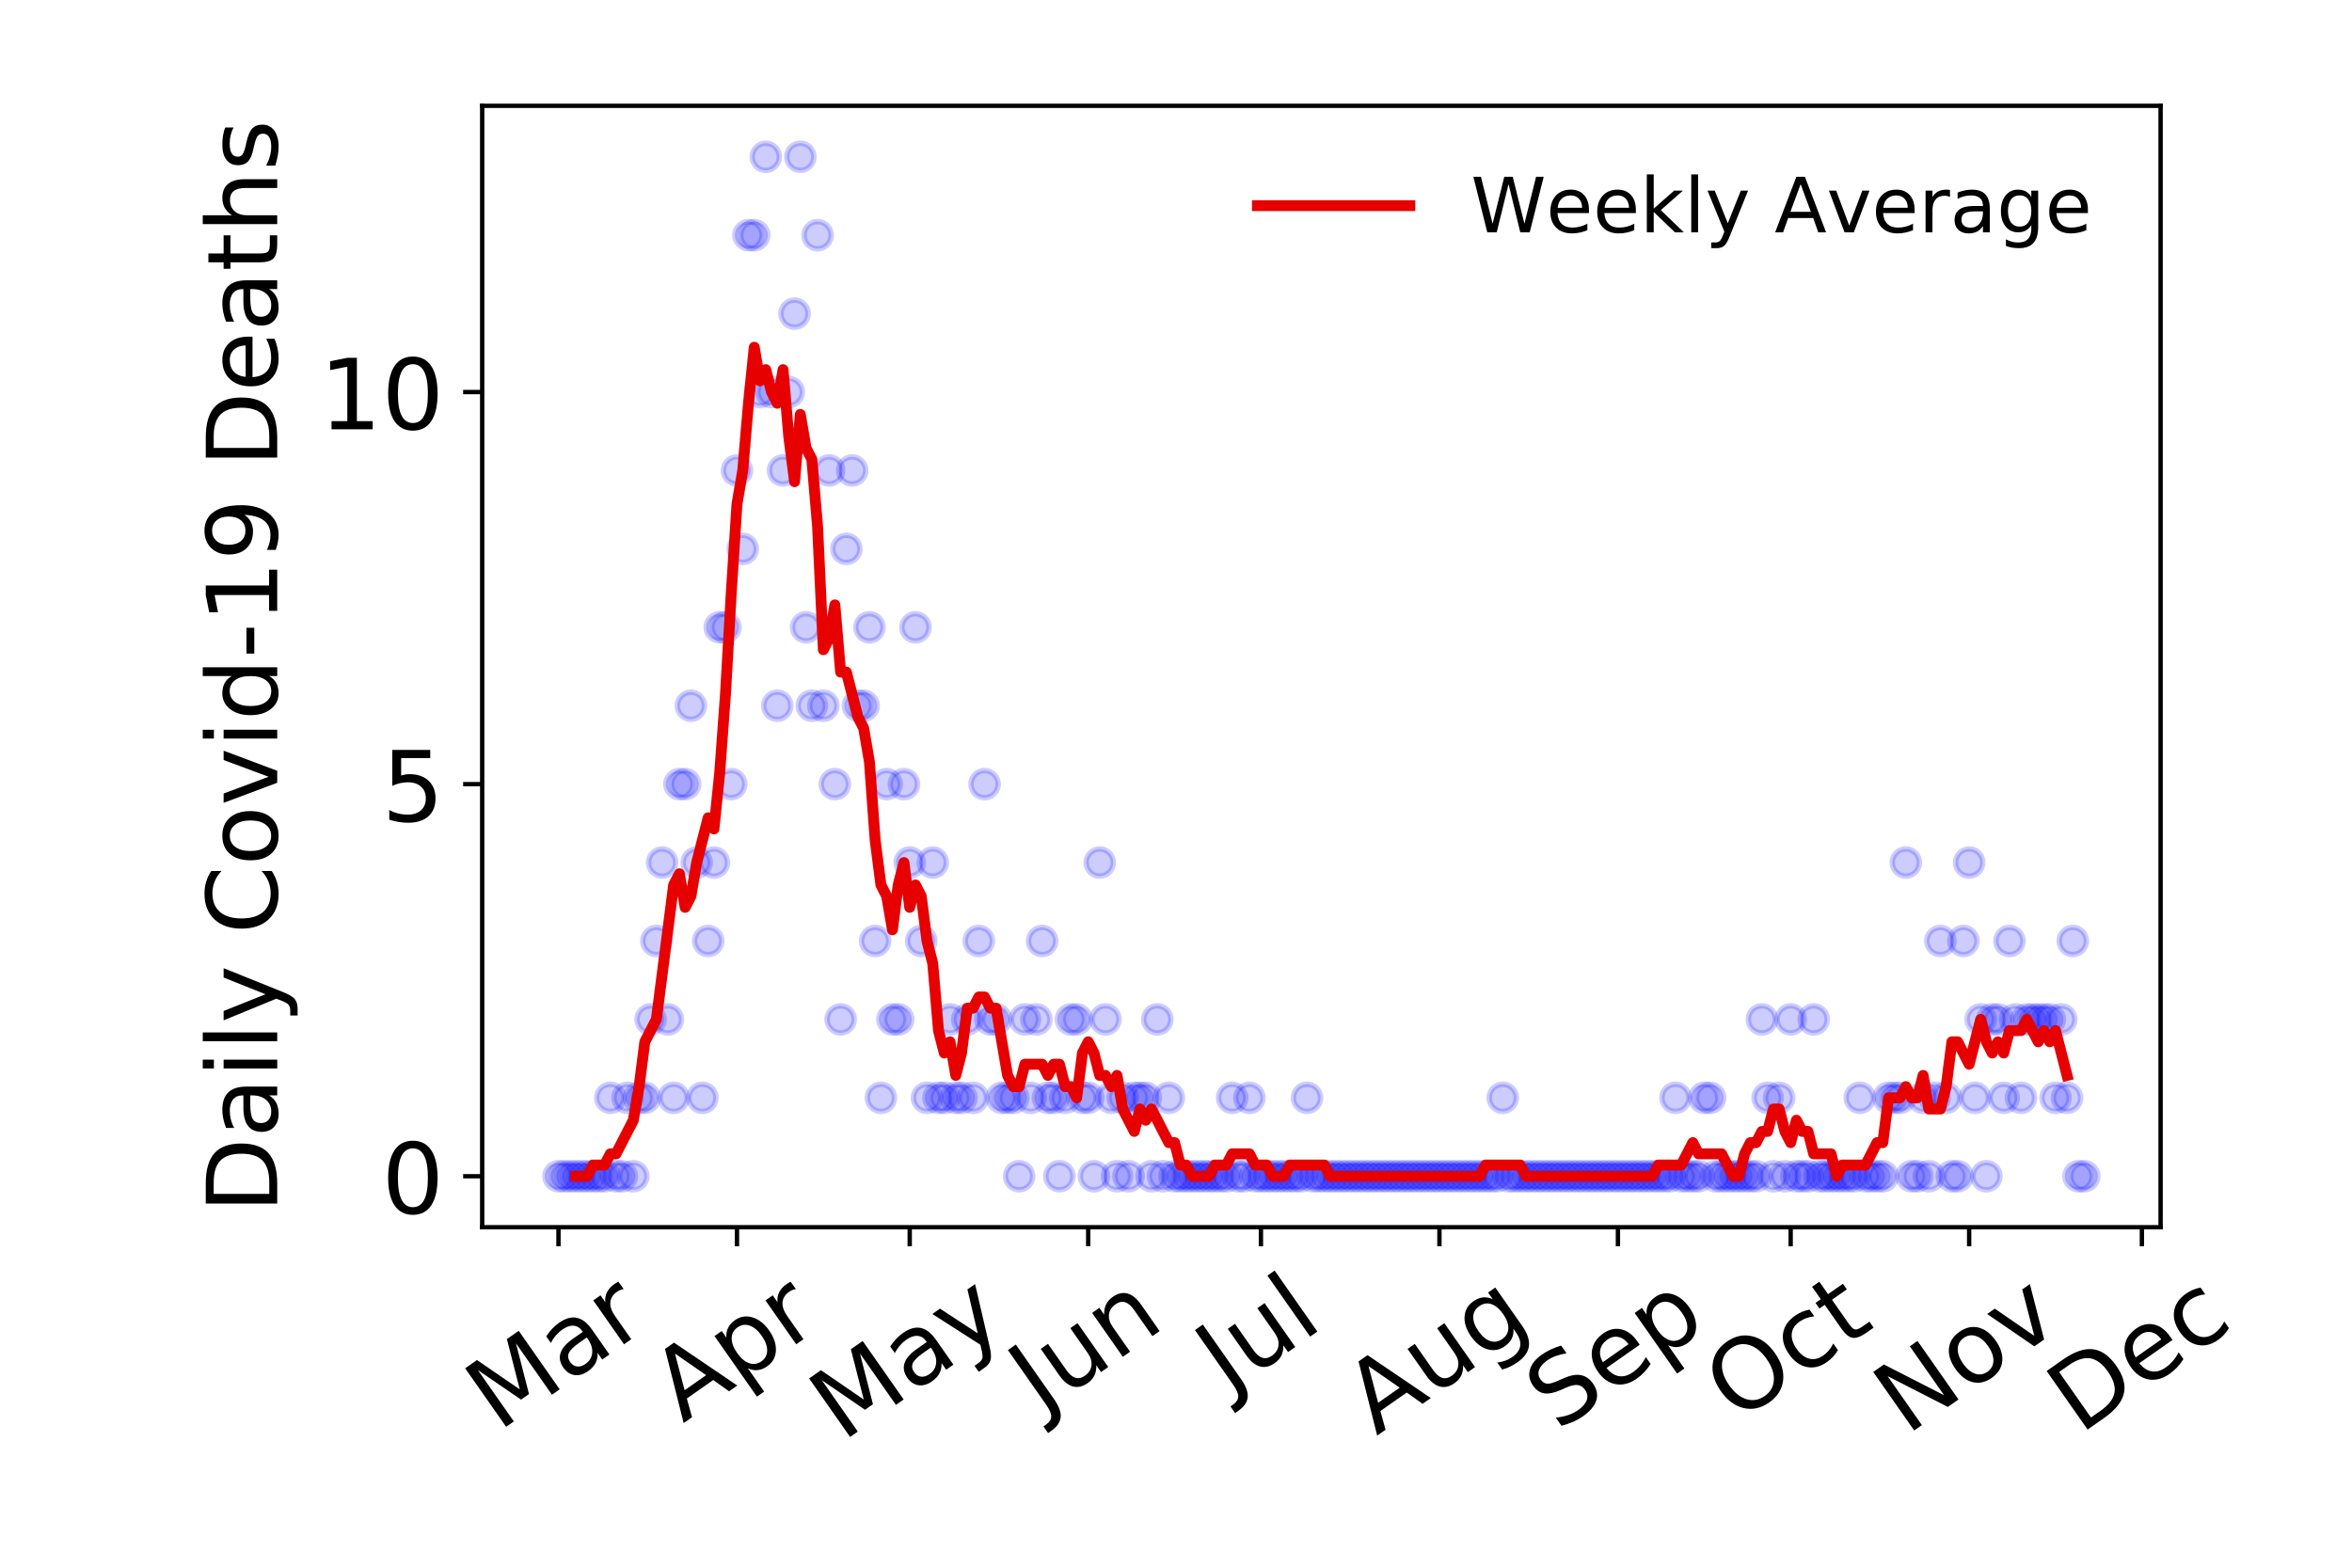 <?xml version="1.0" encoding="utf-8" standalone="no"?>
<!DOCTYPE svg PUBLIC "-//W3C//DTD SVG 1.1//EN"
  "http://www.w3.org/Graphics/SVG/1.1/DTD/svg11.dtd">
<!-- Created with matplotlib (https://matplotlib.org/) -->
<svg height="288pt" version="1.1" viewBox="0 0 432 288" width="432pt" xmlns="http://www.w3.org/2000/svg" xmlns:xlink="http://www.w3.org/1999/xlink">
 <defs>
  <style type="text/css">
*{stroke-linecap:butt;stroke-linejoin:round;}
  </style>
 </defs>
 <g id="figure_1">
  <g id="patch_1">
   <path d="M 0 288 
L 432 288 
L 432 0 
L 0 0 
z
" style="fill:#ffffff;"/>
  </g>
  <g id="axes_1">
   <g id="patch_2">
    <path d="M 88.565 225.45 
L 396.847 225.45 
L 396.847 19.44 
L 88.565 19.44 
z
" style="fill:#ffffff;"/>
   </g>
   <g id="matplotlib.axis_1">
    <g id="xtick_1">
     <g id="line2d_1">
      <defs>
       <path d="M 0 0 
L 0 3.5 
" id="m9374e07abf" style="stroke:#000000;stroke-width:0.8;"/>
      </defs>
      <g>
       <use style="stroke:#000000;stroke-width:0.8;" x="102.578" xlink:href="#m9374e07abf" y="225.45"/>
      </g>
     </g>
     <g id="text_1">
      <!-- Mar -->
      <defs>
       <path d="M 9.812 72.906 
L 24.516 72.906 
L 43.109 23.297 
L 61.812 72.906 
L 76.516 72.906 
L 76.516 0 
L 66.891 0 
L 66.891 64.016 
L 48.094 14.016 
L 38.188 14.016 
L 19.391 64.016 
L 19.391 0 
L 9.812 0 
z
" id="DejaVuSans-77"/>
       <path d="M 34.281 27.484 
Q 23.391 27.484 19.188 25 
Q 14.984 22.516 14.984 16.5 
Q 14.984 11.719 18.141 8.906 
Q 21.297 6.109 26.703 6.109 
Q 34.188 6.109 38.703 11.406 
Q 43.219 16.703 43.219 25.484 
L 43.219 27.484 
z
M 52.203 31.203 
L 52.203 0 
L 43.219 0 
L 43.219 8.297 
Q 40.141 3.328 35.547 0.953 
Q 30.953 -1.422 24.312 -1.422 
Q 15.922 -1.422 10.953 3.297 
Q 6 8.016 6 15.922 
Q 6 25.141 12.172 29.828 
Q 18.359 34.516 30.609 34.516 
L 43.219 34.516 
L 43.219 35.406 
Q 43.219 41.609 39.141 45 
Q 35.062 48.391 27.688 48.391 
Q 23 48.391 18.547 47.266 
Q 14.109 46.141 10.016 43.891 
L 10.016 52.203 
Q 14.938 54.109 19.578 55.047 
Q 24.219 56 28.609 56 
Q 40.484 56 46.344 49.844 
Q 52.203 43.703 52.203 31.203 
z
" id="DejaVuSans-97"/>
       <path d="M 41.109 46.297 
Q 39.594 47.172 37.812 47.578 
Q 36.031 48 33.891 48 
Q 26.266 48 22.188 43.047 
Q 18.109 38.094 18.109 28.812 
L 18.109 0 
L 9.078 0 
L 9.078 54.688 
L 18.109 54.688 
L 18.109 46.188 
Q 20.953 51.172 25.484 53.578 
Q 30.031 56 36.531 56 
Q 37.453 56 38.578 55.875 
Q 39.703 55.766 41.062 55.516 
z
" id="DejaVuSans-114"/>
      </defs>
      <g transform="translate(91.517 263.132)rotate(-35)scale(0.18 -0.18)">
       <use xlink:href="#DejaVuSans-77"/>
       <use x="86.279" xlink:href="#DejaVuSans-97"/>
       <use x="147.559" xlink:href="#DejaVuSans-114"/>
      </g>
     </g>
    </g>
    <g id="xtick_2">
     <g id="line2d_2">
      <g>
       <use style="stroke:#000000;stroke-width:0.8;" x="135.362" xlink:href="#m9374e07abf" y="225.45"/>
      </g>
     </g>
     <g id="text_2">
      <!-- Apr -->
      <defs>
       <path d="M 34.188 63.188 
L 20.797 26.906 
L 47.609 26.906 
z
M 28.609 72.906 
L 39.797 72.906 
L 67.578 0 
L 57.328 0 
L 50.688 18.703 
L 17.828 18.703 
L 11.188 0 
L 0.781 0 
z
" id="DejaVuSans-65"/>
       <path d="M 18.109 8.203 
L 18.109 -20.797 
L 9.078 -20.797 
L 9.078 54.688 
L 18.109 54.688 
L 18.109 46.391 
Q 20.953 51.266 25.266 53.625 
Q 29.594 56 35.594 56 
Q 45.562 56 51.781 48.094 
Q 58.016 40.188 58.016 27.297 
Q 58.016 14.406 51.781 6.484 
Q 45.562 -1.422 35.594 -1.422 
Q 29.594 -1.422 25.266 0.953 
Q 20.953 3.328 18.109 8.203 
z
M 48.688 27.297 
Q 48.688 37.203 44.609 42.844 
Q 40.531 48.484 33.406 48.484 
Q 26.266 48.484 22.188 42.844 
Q 18.109 37.203 18.109 27.297 
Q 18.109 17.391 22.188 11.75 
Q 26.266 6.109 33.406 6.109 
Q 40.531 6.109 44.609 11.75 
Q 48.688 17.391 48.688 27.297 
z
" id="DejaVuSans-112"/>
      </defs>
      <g transform="translate(125.457 261.514)rotate(-35)scale(0.18 -0.18)">
       <use xlink:href="#DejaVuSans-65"/>
       <use x="68.408" xlink:href="#DejaVuSans-112"/>
       <use x="131.885" xlink:href="#DejaVuSans-114"/>
      </g>
     </g>
    </g>
    <g id="xtick_3">
     <g id="line2d_3">
      <g>
       <use style="stroke:#000000;stroke-width:0.8;" x="167.09" xlink:href="#m9374e07abf" y="225.45"/>
      </g>
     </g>
     <g id="text_3">
      <!-- May -->
      <defs>
       <path d="M 32.172 -5.078 
Q 28.375 -14.844 24.75 -17.812 
Q 21.141 -20.797 15.094 -20.797 
L 7.906 -20.797 
L 7.906 -13.281 
L 13.188 -13.281 
Q 16.891 -13.281 18.938 -11.516 
Q 21 -9.766 23.484 -3.219 
L 25.094 0.875 
L 2.984 54.688 
L 12.5 54.688 
L 29.594 11.922 
L 46.688 54.688 
L 56.203 54.688 
z
" id="DejaVuSans-121"/>
      </defs>
      <g transform="translate(154.696 264.999)rotate(-35)scale(0.18 -0.18)">
       <use xlink:href="#DejaVuSans-77"/>
       <use x="86.279" xlink:href="#DejaVuSans-97"/>
       <use x="147.559" xlink:href="#DejaVuSans-121"/>
      </g>
     </g>
    </g>
    <g id="xtick_4">
     <g id="line2d_4">
      <g>
       <use style="stroke:#000000;stroke-width:0.8;" x="199.874" xlink:href="#m9374e07abf" y="225.45"/>
      </g>
     </g>
     <g id="text_4">
      <!-- Jun -->
      <defs>
       <path d="M 9.812 72.906 
L 19.672 72.906 
L 19.672 5.078 
Q 19.672 -8.109 14.672 -14.062 
Q 9.672 -20.016 -1.422 -20.016 
L -5.172 -20.016 
L -5.172 -11.719 
L -2.094 -11.719 
Q 4.438 -11.719 7.125 -8.047 
Q 9.812 -4.391 9.812 5.078 
z
" id="DejaVuSans-74"/>
       <path d="M 8.5 21.578 
L 8.5 54.688 
L 17.484 54.688 
L 17.484 21.922 
Q 17.484 14.156 20.5 10.266 
Q 23.531 6.391 29.594 6.391 
Q 36.859 6.391 41.078 11.031 
Q 45.312 15.672 45.312 23.688 
L 45.312 54.688 
L 54.297 54.688 
L 54.297 0 
L 45.312 0 
L 45.312 8.406 
Q 42.047 3.422 37.719 1 
Q 33.406 -1.422 27.688 -1.422 
Q 18.266 -1.422 13.375 4.438 
Q 8.5 10.297 8.5 21.578 
z
M 31.109 56 
z
" id="DejaVuSans-117"/>
       <path d="M 54.891 33.016 
L 54.891 0 
L 45.906 0 
L 45.906 32.719 
Q 45.906 40.484 42.875 44.328 
Q 39.844 48.188 33.797 48.188 
Q 26.516 48.188 22.312 43.547 
Q 18.109 38.922 18.109 30.906 
L 18.109 0 
L 9.078 0 
L 9.078 54.688 
L 18.109 54.688 
L 18.109 46.188 
Q 21.344 51.125 25.703 53.562 
Q 30.078 56 35.797 56 
Q 45.219 56 50.047 50.172 
Q 54.891 44.344 54.891 33.016 
z
" id="DejaVuSans-110"/>
      </defs>
      <g transform="translate(191.204 259.785)rotate(-35)scale(0.18 -0.18)">
       <use xlink:href="#DejaVuSans-74"/>
       <use x="29.492" xlink:href="#DejaVuSans-117"/>
       <use x="92.871" xlink:href="#DejaVuSans-110"/>
      </g>
     </g>
    </g>
    <g id="xtick_5">
     <g id="line2d_5">
      <g>
       <use style="stroke:#000000;stroke-width:0.8;" x="231.601" xlink:href="#m9374e07abf" y="225.45"/>
      </g>
     </g>
     <g id="text_5">
      <!-- Jul -->
      <defs>
       <path d="M 9.422 75.984 
L 18.406 75.984 
L 18.406 0 
L 9.422 0 
z
" id="DejaVuSans-108"/>
      </defs>
      <g transform="translate(225.555 256.11)rotate(-35)scale(0.18 -0.18)">
       <use xlink:href="#DejaVuSans-74"/>
       <use x="29.492" xlink:href="#DejaVuSans-117"/>
       <use x="92.871" xlink:href="#DejaVuSans-108"/>
      </g>
     </g>
    </g>
    <g id="xtick_6">
     <g id="line2d_6">
      <g>
       <use style="stroke:#000000;stroke-width:0.8;" x="264.386" xlink:href="#m9374e07abf" y="225.45"/>
      </g>
     </g>
     <g id="text_6">
      <!-- Aug -->
      <defs>
       <path d="M 45.406 27.984 
Q 45.406 37.75 41.375 43.109 
Q 37.359 48.484 30.078 48.484 
Q 22.859 48.484 18.828 43.109 
Q 14.797 37.75 14.797 27.984 
Q 14.797 18.266 18.828 12.891 
Q 22.859 7.516 30.078 7.516 
Q 37.359 7.516 41.375 12.891 
Q 45.406 18.266 45.406 27.984 
z
M 54.391 6.781 
Q 54.391 -7.172 48.188 -13.984 
Q 42 -20.797 29.203 -20.797 
Q 24.469 -20.797 20.266 -20.094 
Q 16.062 -19.391 12.109 -17.922 
L 12.109 -9.188 
Q 16.062 -11.328 19.922 -12.344 
Q 23.781 -13.375 27.781 -13.375 
Q 36.625 -13.375 41.016 -8.766 
Q 45.406 -4.156 45.406 5.172 
L 45.406 9.625 
Q 42.625 4.781 38.281 2.391 
Q 33.938 0 27.875 0 
Q 17.828 0 11.672 7.656 
Q 5.516 15.328 5.516 27.984 
Q 5.516 40.672 11.672 48.328 
Q 17.828 56 27.875 56 
Q 33.938 56 38.281 53.609 
Q 42.625 51.219 45.406 46.391 
L 45.406 54.688 
L 54.391 54.688 
z
" id="DejaVuSans-103"/>
      </defs>
      <g transform="translate(252.839 263.813)rotate(-35)scale(0.18 -0.18)">
       <use xlink:href="#DejaVuSans-65"/>
       <use x="68.408" xlink:href="#DejaVuSans-117"/>
       <use x="131.787" xlink:href="#DejaVuSans-103"/>
      </g>
     </g>
    </g>
    <g id="xtick_7">
     <g id="line2d_7">
      <g>
       <use style="stroke:#000000;stroke-width:0.8;" x="297.171" xlink:href="#m9374e07abf" y="225.45"/>
      </g>
     </g>
     <g id="text_7">
      <!-- Sep -->
      <defs>
       <path d="M 53.516 70.516 
L 53.516 60.891 
Q 47.906 63.578 42.922 64.891 
Q 37.938 66.219 33.297 66.219 
Q 25.25 66.219 20.875 63.094 
Q 16.5 59.969 16.5 54.203 
Q 16.5 49.359 19.406 46.891 
Q 22.312 44.438 30.422 42.922 
L 36.375 41.703 
Q 47.406 39.594 52.656 34.297 
Q 57.906 29 57.906 20.125 
Q 57.906 9.516 50.797 4.047 
Q 43.703 -1.422 29.984 -1.422 
Q 24.812 -1.422 18.969 -0.25 
Q 13.141 0.922 6.891 3.219 
L 6.891 13.375 
Q 12.891 10.016 18.656 8.297 
Q 24.422 6.594 29.984 6.594 
Q 38.422 6.594 43.016 9.906 
Q 47.609 13.234 47.609 19.391 
Q 47.609 24.75 44.312 27.781 
Q 41.016 30.812 33.5 32.328 
L 27.484 33.5 
Q 16.453 35.688 11.516 40.375 
Q 6.594 45.062 6.594 53.422 
Q 6.594 63.094 13.406 68.656 
Q 20.219 74.219 32.172 74.219 
Q 37.312 74.219 42.625 73.281 
Q 47.953 72.359 53.516 70.516 
z
" id="DejaVuSans-83"/>
       <path d="M 56.203 29.594 
L 56.203 25.203 
L 14.891 25.203 
Q 15.484 15.922 20.484 11.062 
Q 25.484 6.203 34.422 6.203 
Q 39.594 6.203 44.453 7.469 
Q 49.312 8.734 54.109 11.281 
L 54.109 2.781 
Q 49.266 0.734 44.188 -0.344 
Q 39.109 -1.422 33.891 -1.422 
Q 20.797 -1.422 13.156 6.188 
Q 5.516 13.812 5.516 26.812 
Q 5.516 40.234 12.766 48.109 
Q 20.016 56 32.328 56 
Q 43.359 56 49.781 48.891 
Q 56.203 41.797 56.203 29.594 
z
M 47.219 32.234 
Q 47.125 39.594 43.094 43.984 
Q 39.062 48.391 32.422 48.391 
Q 24.906 48.391 20.391 44.141 
Q 15.875 39.891 15.188 32.172 
z
" id="DejaVuSans-101"/>
      </defs>
      <g transform="translate(286.123 263.115)rotate(-35)scale(0.18 -0.18)">
       <use xlink:href="#DejaVuSans-83"/>
       <use x="63.477" xlink:href="#DejaVuSans-101"/>
       <use x="125" xlink:href="#DejaVuSans-112"/>
      </g>
     </g>
    </g>
    <g id="xtick_8">
     <g id="line2d_8">
      <g>
       <use style="stroke:#000000;stroke-width:0.8;" x="328.898" xlink:href="#m9374e07abf" y="225.45"/>
      </g>
     </g>
     <g id="text_8">
      <!-- Oct -->
      <defs>
       <path d="M 39.406 66.219 
Q 28.656 66.219 22.328 58.203 
Q 16.016 50.203 16.016 36.375 
Q 16.016 22.609 22.328 14.594 
Q 28.656 6.594 39.406 6.594 
Q 50.141 6.594 56.422 14.594 
Q 62.703 22.609 62.703 36.375 
Q 62.703 50.203 56.422 58.203 
Q 50.141 66.219 39.406 66.219 
z
M 39.406 74.219 
Q 54.734 74.219 63.906 63.938 
Q 73.094 53.656 73.094 36.375 
Q 73.094 19.141 63.906 8.859 
Q 54.734 -1.422 39.406 -1.422 
Q 24.031 -1.422 14.812 8.828 
Q 5.609 19.094 5.609 36.375 
Q 5.609 53.656 14.812 63.938 
Q 24.031 74.219 39.406 74.219 
z
" id="DejaVuSans-79"/>
       <path d="M 48.781 52.594 
L 48.781 44.188 
Q 44.969 46.297 41.141 47.344 
Q 37.312 48.391 33.406 48.391 
Q 24.656 48.391 19.812 42.844 
Q 14.984 37.312 14.984 27.297 
Q 14.984 17.281 19.812 11.734 
Q 24.656 6.203 33.406 6.203 
Q 37.312 6.203 41.141 7.25 
Q 44.969 8.297 48.781 10.406 
L 48.781 2.094 
Q 45.016 0.344 40.984 -0.531 
Q 36.969 -1.422 32.422 -1.422 
Q 20.062 -1.422 12.781 6.344 
Q 5.516 14.109 5.516 27.297 
Q 5.516 40.672 12.859 48.328 
Q 20.219 56 33.016 56 
Q 37.156 56 41.109 55.141 
Q 45.062 54.297 48.781 52.594 
z
" id="DejaVuSans-99"/>
       <path d="M 18.312 70.219 
L 18.312 54.688 
L 36.812 54.688 
L 36.812 47.703 
L 18.312 47.703 
L 18.312 18.016 
Q 18.312 11.328 20.141 9.422 
Q 21.969 7.516 27.594 7.516 
L 36.812 7.516 
L 36.812 0 
L 27.594 0 
Q 17.188 0 13.234 3.875 
Q 9.281 7.766 9.281 18.016 
L 9.281 47.703 
L 2.688 47.703 
L 2.688 54.688 
L 9.281 54.688 
L 9.281 70.219 
z
" id="DejaVuSans-116"/>
      </defs>
      <g transform="translate(318.999 261.505)rotate(-35)scale(0.18 -0.18)">
       <use xlink:href="#DejaVuSans-79"/>
       <use x="78.711" xlink:href="#DejaVuSans-99"/>
       <use x="133.691" xlink:href="#DejaVuSans-116"/>
      </g>
     </g>
    </g>
    <g id="xtick_9">
     <g id="line2d_9">
      <g>
       <use style="stroke:#000000;stroke-width:0.8;" x="361.682" xlink:href="#m9374e07abf" y="225.45"/>
      </g>
     </g>
     <g id="text_9">
      <!-- Nov -->
      <defs>
       <path d="M 9.812 72.906 
L 23.094 72.906 
L 55.422 11.922 
L 55.422 72.906 
L 64.984 72.906 
L 64.984 0 
L 51.703 0 
L 19.391 60.984 
L 19.391 0 
L 9.812 0 
z
" id="DejaVuSans-78"/>
       <path d="M 30.609 48.391 
Q 23.391 48.391 19.188 42.75 
Q 14.984 37.109 14.984 27.297 
Q 14.984 17.484 19.156 11.844 
Q 23.344 6.203 30.609 6.203 
Q 37.797 6.203 41.984 11.859 
Q 46.188 17.531 46.188 27.297 
Q 46.188 37.016 41.984 42.703 
Q 37.797 48.391 30.609 48.391 
z
M 30.609 56 
Q 42.328 56 49.016 48.375 
Q 55.719 40.766 55.719 27.297 
Q 55.719 13.875 49.016 6.219 
Q 42.328 -1.422 30.609 -1.422 
Q 18.844 -1.422 12.172 6.219 
Q 5.516 13.875 5.516 27.297 
Q 5.516 40.766 12.172 48.375 
Q 18.844 56 30.609 56 
z
" id="DejaVuSans-111"/>
       <path d="M 2.984 54.688 
L 12.5 54.688 
L 29.594 8.797 
L 46.688 54.688 
L 56.203 54.688 
L 35.688 0 
L 23.484 0 
z
" id="DejaVuSans-118"/>
      </defs>
      <g transform="translate(350.141 263.805)rotate(-35)scale(0.18 -0.18)">
       <use xlink:href="#DejaVuSans-78"/>
       <use x="74.805" xlink:href="#DejaVuSans-111"/>
       <use x="135.986" xlink:href="#DejaVuSans-118"/>
      </g>
     </g>
    </g>
    <g id="xtick_10">
     <g id="line2d_10">
      <g>
       <use style="stroke:#000000;stroke-width:0.8;" x="393.41" xlink:href="#m9374e07abf" y="225.45"/>
      </g>
     </g>
     <g id="text_10">
      <!-- Dec -->
      <defs>
       <path d="M 19.672 64.797 
L 19.672 8.109 
L 31.594 8.109 
Q 46.688 8.109 53.688 14.938 
Q 60.688 21.781 60.688 36.531 
Q 60.688 51.172 53.688 57.984 
Q 46.688 64.797 31.594 64.797 
z
M 9.812 72.906 
L 30.078 72.906 
Q 51.266 72.906 61.172 64.094 
Q 71.094 55.281 71.094 36.531 
Q 71.094 17.672 61.125 8.828 
Q 51.172 0 30.078 0 
L 9.812 0 
z
" id="DejaVuSans-68"/>
      </defs>
      <g transform="translate(381.992 263.633)rotate(-35)scale(0.18 -0.18)">
       <use xlink:href="#DejaVuSans-68"/>
       <use x="77.002" xlink:href="#DejaVuSans-101"/>
       <use x="138.525" xlink:href="#DejaVuSans-99"/>
      </g>
     </g>
    </g>
   </g>
   <g id="matplotlib.axis_2">
    <g id="ytick_1">
     <g id="line2d_11">
      <defs>
       <path d="M 0 0 
L -3.5 0 
" id="me4cd453783" style="stroke:#000000;stroke-width:0.8;"/>
      </defs>
      <g>
       <use style="stroke:#000000;stroke-width:0.8;" x="88.565" xlink:href="#me4cd453783" y="216.085"/>
      </g>
     </g>
     <g id="text_11">
      <!-- 0 -->
      <defs>
       <path d="M 31.781 66.406 
Q 24.172 66.406 20.328 58.906 
Q 16.5 51.422 16.5 36.375 
Q 16.5 21.391 20.328 13.891 
Q 24.172 6.391 31.781 6.391 
Q 39.453 6.391 43.281 13.891 
Q 47.125 21.391 47.125 36.375 
Q 47.125 51.422 43.281 58.906 
Q 39.453 66.406 31.781 66.406 
z
M 31.781 74.219 
Q 44.047 74.219 50.516 64.516 
Q 56.984 54.828 56.984 36.375 
Q 56.984 17.969 50.516 8.266 
Q 44.047 -1.422 31.781 -1.422 
Q 19.531 -1.422 13.062 8.266 
Q 6.594 17.969 6.594 36.375 
Q 6.594 54.828 13.062 64.516 
Q 19.531 74.219 31.781 74.219 
z
" id="DejaVuSans-48"/>
      </defs>
      <g transform="translate(70.112 222.924)scale(0.18 -0.18)">
       <use xlink:href="#DejaVuSans-48"/>
      </g>
     </g>
    </g>
    <g id="ytick_2">
     <g id="line2d_12">
      <g>
       <use style="stroke:#000000;stroke-width:0.8;" x="88.565" xlink:href="#me4cd453783" y="144.054"/>
      </g>
     </g>
     <g id="text_12">
      <!-- 5 -->
      <defs>
       <path d="M 10.797 72.906 
L 49.516 72.906 
L 49.516 64.594 
L 19.828 64.594 
L 19.828 46.734 
Q 21.969 47.469 24.109 47.828 
Q 26.266 48.188 28.422 48.188 
Q 40.625 48.188 47.75 41.5 
Q 54.891 34.812 54.891 23.391 
Q 54.891 11.625 47.562 5.094 
Q 40.234 -1.422 26.906 -1.422 
Q 22.312 -1.422 17.547 -0.641 
Q 12.797 0.141 7.719 1.703 
L 7.719 11.625 
Q 12.109 9.234 16.797 8.062 
Q 21.484 6.891 26.703 6.891 
Q 35.156 6.891 40.078 11.328 
Q 45.016 15.766 45.016 23.391 
Q 45.016 31 40.078 35.438 
Q 35.156 39.891 26.703 39.891 
Q 22.75 39.891 18.812 39.016 
Q 14.891 38.141 10.797 36.281 
z
" id="DejaVuSans-53"/>
      </defs>
      <g transform="translate(70.112 150.893)scale(0.18 -0.18)">
       <use xlink:href="#DejaVuSans-53"/>
      </g>
     </g>
    </g>
    <g id="ytick_3">
     <g id="line2d_13">
      <g>
       <use style="stroke:#000000;stroke-width:0.8;" x="88.565" xlink:href="#me4cd453783" y="72.023"/>
      </g>
     </g>
     <g id="text_13">
      <!-- 10 -->
      <defs>
       <path d="M 12.406 8.297 
L 28.516 8.297 
L 28.516 63.922 
L 10.984 60.406 
L 10.984 69.391 
L 28.422 72.906 
L 38.281 72.906 
L 38.281 8.297 
L 54.391 8.297 
L 54.391 0 
L 12.406 0 
z
" id="DejaVuSans-49"/>
      </defs>
      <g transform="translate(58.66 78.861)scale(0.18 -0.18)">
       <use xlink:href="#DejaVuSans-49"/>
       <use x="63.623" xlink:href="#DejaVuSans-48"/>
      </g>
     </g>
    </g>
    <g id="text_14">
     <!-- Daily Covid-19 Deaths -->
     <defs>
      <path d="M 9.422 54.688 
L 18.406 54.688 
L 18.406 0 
L 9.422 0 
z
M 9.422 75.984 
L 18.406 75.984 
L 18.406 64.594 
L 9.422 64.594 
z
" id="DejaVuSans-105"/>
      <path id="DejaVuSans-32"/>
      <path d="M 64.406 67.281 
L 64.406 56.891 
Q 59.422 61.531 53.781 63.812 
Q 48.141 66.109 41.797 66.109 
Q 29.297 66.109 22.656 58.469 
Q 16.016 50.828 16.016 36.375 
Q 16.016 21.969 22.656 14.328 
Q 29.297 6.688 41.797 6.688 
Q 48.141 6.688 53.781 8.984 
Q 59.422 11.281 64.406 15.922 
L 64.406 5.609 
Q 59.234 2.094 53.438 0.328 
Q 47.656 -1.422 41.219 -1.422 
Q 24.656 -1.422 15.125 8.703 
Q 5.609 18.844 5.609 36.375 
Q 5.609 53.953 15.125 64.078 
Q 24.656 74.219 41.219 74.219 
Q 47.75 74.219 53.531 72.484 
Q 59.328 70.75 64.406 67.281 
z
" id="DejaVuSans-67"/>
      <path d="M 45.406 46.391 
L 45.406 75.984 
L 54.391 75.984 
L 54.391 0 
L 45.406 0 
L 45.406 8.203 
Q 42.578 3.328 38.25 0.953 
Q 33.938 -1.422 27.875 -1.422 
Q 17.969 -1.422 11.734 6.484 
Q 5.516 14.406 5.516 27.297 
Q 5.516 40.188 11.734 48.094 
Q 17.969 56 27.875 56 
Q 33.938 56 38.25 53.625 
Q 42.578 51.266 45.406 46.391 
z
M 14.797 27.297 
Q 14.797 17.391 18.875 11.75 
Q 22.953 6.109 30.078 6.109 
Q 37.203 6.109 41.297 11.75 
Q 45.406 17.391 45.406 27.297 
Q 45.406 37.203 41.297 42.844 
Q 37.203 48.484 30.078 48.484 
Q 22.953 48.484 18.875 42.844 
Q 14.797 37.203 14.797 27.297 
z
" id="DejaVuSans-100"/>
      <path d="M 4.891 31.391 
L 31.203 31.391 
L 31.203 23.391 
L 4.891 23.391 
z
" id="DejaVuSans-45"/>
      <path d="M 10.984 1.516 
L 10.984 10.5 
Q 14.703 8.734 18.5 7.812 
Q 22.312 6.891 25.984 6.891 
Q 35.75 6.891 40.891 13.453 
Q 46.047 20.016 46.781 33.406 
Q 43.953 29.203 39.594 26.953 
Q 35.25 24.703 29.984 24.703 
Q 19.047 24.703 12.672 31.312 
Q 6.297 37.938 6.297 49.422 
Q 6.297 60.641 12.938 67.422 
Q 19.578 74.219 30.609 74.219 
Q 43.266 74.219 49.922 64.516 
Q 56.594 54.828 56.594 36.375 
Q 56.594 19.141 48.406 8.859 
Q 40.234 -1.422 26.422 -1.422 
Q 22.703 -1.422 18.891 -0.688 
Q 15.094 0.047 10.984 1.516 
z
M 30.609 32.422 
Q 37.25 32.422 41.125 36.953 
Q 45.016 41.5 45.016 49.422 
Q 45.016 57.281 41.125 61.844 
Q 37.25 66.406 30.609 66.406 
Q 23.969 66.406 20.094 61.844 
Q 16.219 57.281 16.219 49.422 
Q 16.219 41.5 20.094 36.953 
Q 23.969 32.422 30.609 32.422 
z
" id="DejaVuSans-57"/>
      <path d="M 54.891 33.016 
L 54.891 0 
L 45.906 0 
L 45.906 32.719 
Q 45.906 40.484 42.875 44.328 
Q 39.844 48.188 33.797 48.188 
Q 26.516 48.188 22.312 43.547 
Q 18.109 38.922 18.109 30.906 
L 18.109 0 
L 9.078 0 
L 9.078 75.984 
L 18.109 75.984 
L 18.109 46.188 
Q 21.344 51.125 25.703 53.562 
Q 30.078 56 35.797 56 
Q 45.219 56 50.047 50.172 
Q 54.891 44.344 54.891 33.016 
z
" id="DejaVuSans-104"/>
      <path d="M 44.281 53.078 
L 44.281 44.578 
Q 40.484 46.531 36.375 47.5 
Q 32.281 48.484 27.875 48.484 
Q 21.188 48.484 17.844 46.438 
Q 14.5 44.391 14.5 40.281 
Q 14.5 37.156 16.891 35.375 
Q 19.281 33.594 26.516 31.984 
L 29.594 31.297 
Q 39.156 29.25 43.188 25.516 
Q 47.219 21.781 47.219 15.094 
Q 47.219 7.469 41.188 3.016 
Q 35.156 -1.422 24.609 -1.422 
Q 20.219 -1.422 15.453 -0.562 
Q 10.688 0.297 5.422 2 
L 5.422 11.281 
Q 10.406 8.688 15.234 7.391 
Q 20.062 6.109 24.812 6.109 
Q 31.156 6.109 34.562 8.281 
Q 37.984 10.453 37.984 14.406 
Q 37.984 18.062 35.516 20.016 
Q 33.062 21.969 24.703 23.781 
L 21.578 24.516 
Q 13.234 26.266 9.516 29.906 
Q 5.812 33.547 5.812 39.891 
Q 5.812 47.609 11.281 51.797 
Q 16.75 56 26.812 56 
Q 31.781 56 36.172 55.266 
Q 40.578 54.547 44.281 53.078 
z
" id="DejaVuSans-115"/>
     </defs>
     <g transform="translate(50.917 222.874)rotate(-90)scale(0.18 -0.18)">
      <use xlink:href="#DejaVuSans-68"/>
      <use x="77.002" xlink:href="#DejaVuSans-97"/>
      <use x="138.281" xlink:href="#DejaVuSans-105"/>
      <use x="166.064" xlink:href="#DejaVuSans-108"/>
      <use x="193.848" xlink:href="#DejaVuSans-121"/>
      <use x="253.027" xlink:href="#DejaVuSans-32"/>
      <use x="284.814" xlink:href="#DejaVuSans-67"/>
      <use x="354.639" xlink:href="#DejaVuSans-111"/>
      <use x="415.82" xlink:href="#DejaVuSans-118"/>
      <use x="475" xlink:href="#DejaVuSans-105"/>
      <use x="502.783" xlink:href="#DejaVuSans-100"/>
      <use x="566.26" xlink:href="#DejaVuSans-45"/>
      <use x="602.344" xlink:href="#DejaVuSans-49"/>
      <use x="665.967" xlink:href="#DejaVuSans-57"/>
      <use x="729.59" xlink:href="#DejaVuSans-32"/>
      <use x="761.377" xlink:href="#DejaVuSans-68"/>
      <use x="838.379" xlink:href="#DejaVuSans-101"/>
      <use x="899.902" xlink:href="#DejaVuSans-97"/>
      <use x="961.182" xlink:href="#DejaVuSans-116"/>
      <use x="1000.391" xlink:href="#DejaVuSans-104"/>
      <use x="1063.77" xlink:href="#DejaVuSans-115"/>
     </g>
    </g>
   </g>
   <g id="line2d_14">
    <defs>
     <path d="M 0 2.5 
C 0.663 2.5 1.299 2.237 1.768 1.768 
C 2.237 1.299 2.5 0.663 2.5 0 
C 2.5 -0.663 2.237 -1.299 1.768 -1.768 
C 1.299 -2.237 0.663 -2.5 0 -2.5 
C -0.663 -2.5 -1.299 -2.237 -1.768 -1.768 
C -2.237 -1.299 -2.5 -0.663 -2.5 0 
C -2.5 0.663 -2.237 1.299 -1.768 1.768 
C -1.299 2.237 -0.663 2.5 0 2.5 
z
" id="m7380707efe" style="stroke:#0000ff;stroke-opacity:0.2;"/>
    </defs>
    <g clip-path="url(#p59ded1fd6a)">
     <use style="fill:#0000ff;fill-opacity:0.2;stroke:#0000ff;stroke-opacity:0.2;" x="102.578" xlink:href="#m7380707efe" y="216.085"/>
     <use style="fill:#0000ff;fill-opacity:0.2;stroke:#0000ff;stroke-opacity:0.2;" x="103.635" xlink:href="#m7380707efe" y="216.085"/>
     <use style="fill:#0000ff;fill-opacity:0.2;stroke:#0000ff;stroke-opacity:0.2;" x="104.693" xlink:href="#m7380707efe" y="216.085"/>
     <use style="fill:#0000ff;fill-opacity:0.2;stroke:#0000ff;stroke-opacity:0.2;" x="105.751" xlink:href="#m7380707efe" y="216.085"/>
     <use style="fill:#0000ff;fill-opacity:0.2;stroke:#0000ff;stroke-opacity:0.2;" x="106.808" xlink:href="#m7380707efe" y="216.085"/>
     <use style="fill:#0000ff;fill-opacity:0.2;stroke:#0000ff;stroke-opacity:0.2;" x="107.866" xlink:href="#m7380707efe" y="216.085"/>
     <use style="fill:#0000ff;fill-opacity:0.2;stroke:#0000ff;stroke-opacity:0.2;" x="108.923" xlink:href="#m7380707efe" y="216.085"/>
     <use style="fill:#0000ff;fill-opacity:0.2;stroke:#0000ff;stroke-opacity:0.2;" x="109.981" xlink:href="#m7380707efe" y="216.085"/>
     <use style="fill:#0000ff;fill-opacity:0.2;stroke:#0000ff;stroke-opacity:0.2;" x="111.038" xlink:href="#m7380707efe" y="216.085"/>
     <use style="fill:#0000ff;fill-opacity:0.2;stroke:#0000ff;stroke-opacity:0.2;" x="112.096" xlink:href="#m7380707efe" y="201.679"/>
     <use style="fill:#0000ff;fill-opacity:0.2;stroke:#0000ff;stroke-opacity:0.2;" x="113.153" xlink:href="#m7380707efe" y="216.085"/>
     <use style="fill:#0000ff;fill-opacity:0.2;stroke:#0000ff;stroke-opacity:0.2;" x="114.211" xlink:href="#m7380707efe" y="216.085"/>
     <use style="fill:#0000ff;fill-opacity:0.2;stroke:#0000ff;stroke-opacity:0.2;" x="115.269" xlink:href="#m7380707efe" y="201.679"/>
     <use style="fill:#0000ff;fill-opacity:0.2;stroke:#0000ff;stroke-opacity:0.2;" x="116.326" xlink:href="#m7380707efe" y="216.085"/>
     <use style="fill:#0000ff;fill-opacity:0.2;stroke:#0000ff;stroke-opacity:0.2;" x="117.384" xlink:href="#m7380707efe" y="201.679"/>
     <use style="fill:#0000ff;fill-opacity:0.2;stroke:#0000ff;stroke-opacity:0.2;" x="118.441" xlink:href="#m7380707efe" y="201.679"/>
     <use style="fill:#0000ff;fill-opacity:0.2;stroke:#0000ff;stroke-opacity:0.2;" x="119.499" xlink:href="#m7380707efe" y="187.273"/>
     <use style="fill:#0000ff;fill-opacity:0.2;stroke:#0000ff;stroke-opacity:0.2;" x="120.556" xlink:href="#m7380707efe" y="172.867"/>
     <use style="fill:#0000ff;fill-opacity:0.2;stroke:#0000ff;stroke-opacity:0.2;" x="121.614" xlink:href="#m7380707efe" y="158.46"/>
     <use style="fill:#0000ff;fill-opacity:0.2;stroke:#0000ff;stroke-opacity:0.2;" x="122.672" xlink:href="#m7380707efe" y="187.273"/>
     <use style="fill:#0000ff;fill-opacity:0.2;stroke:#0000ff;stroke-opacity:0.2;" x="123.729" xlink:href="#m7380707efe" y="201.679"/>
     <use style="fill:#0000ff;fill-opacity:0.2;stroke:#0000ff;stroke-opacity:0.2;" x="124.787" xlink:href="#m7380707efe" y="144.054"/>
     <use style="fill:#0000ff;fill-opacity:0.2;stroke:#0000ff;stroke-opacity:0.2;" x="125.844" xlink:href="#m7380707efe" y="144.054"/>
     <use style="fill:#0000ff;fill-opacity:0.2;stroke:#0000ff;stroke-opacity:0.2;" x="126.902" xlink:href="#m7380707efe" y="129.648"/>
     <use style="fill:#0000ff;fill-opacity:0.2;stroke:#0000ff;stroke-opacity:0.2;" x="127.959" xlink:href="#m7380707efe" y="158.46"/>
     <use style="fill:#0000ff;fill-opacity:0.2;stroke:#0000ff;stroke-opacity:0.2;" x="129.017" xlink:href="#m7380707efe" y="201.679"/>
     <use style="fill:#0000ff;fill-opacity:0.2;stroke:#0000ff;stroke-opacity:0.2;" x="130.075" xlink:href="#m7380707efe" y="172.867"/>
     <use style="fill:#0000ff;fill-opacity:0.2;stroke:#0000ff;stroke-opacity:0.2;" x="131.132" xlink:href="#m7380707efe" y="158.46"/>
     <use style="fill:#0000ff;fill-opacity:0.2;stroke:#0000ff;stroke-opacity:0.2;" x="132.19" xlink:href="#m7380707efe" y="115.242"/>
     <use style="fill:#0000ff;fill-opacity:0.2;stroke:#0000ff;stroke-opacity:0.2;" x="133.247" xlink:href="#m7380707efe" y="115.242"/>
     <use style="fill:#0000ff;fill-opacity:0.2;stroke:#0000ff;stroke-opacity:0.2;" x="134.305" xlink:href="#m7380707efe" y="144.054"/>
     <use style="fill:#0000ff;fill-opacity:0.2;stroke:#0000ff;stroke-opacity:0.2;" x="135.362" xlink:href="#m7380707efe" y="86.429"/>
     <use style="fill:#0000ff;fill-opacity:0.2;stroke:#0000ff;stroke-opacity:0.2;" x="136.42" xlink:href="#m7380707efe" y="100.835"/>
     <use style="fill:#0000ff;fill-opacity:0.2;stroke:#0000ff;stroke-opacity:0.2;" x="137.478" xlink:href="#m7380707efe" y="43.21"/>
     <use style="fill:#0000ff;fill-opacity:0.2;stroke:#0000ff;stroke-opacity:0.2;" x="138.535" xlink:href="#m7380707efe" y="43.21"/>
     <use style="fill:#0000ff;fill-opacity:0.2;stroke:#0000ff;stroke-opacity:0.2;" x="139.593" xlink:href="#m7380707efe" y="72.023"/>
     <use style="fill:#0000ff;fill-opacity:0.2;stroke:#0000ff;stroke-opacity:0.2;" x="140.65" xlink:href="#m7380707efe" y="28.804"/>
     <use style="fill:#0000ff;fill-opacity:0.2;stroke:#0000ff;stroke-opacity:0.2;" x="141.708" xlink:href="#m7380707efe" y="72.023"/>
     <use style="fill:#0000ff;fill-opacity:0.2;stroke:#0000ff;stroke-opacity:0.2;" x="142.765" xlink:href="#m7380707efe" y="129.648"/>
     <use style="fill:#0000ff;fill-opacity:0.2;stroke:#0000ff;stroke-opacity:0.2;" x="143.823" xlink:href="#m7380707efe" y="86.429"/>
     <use style="fill:#0000ff;fill-opacity:0.2;stroke:#0000ff;stroke-opacity:0.2;" x="144.881" xlink:href="#m7380707efe" y="72.023"/>
     <use style="fill:#0000ff;fill-opacity:0.2;stroke:#0000ff;stroke-opacity:0.2;" x="145.938" xlink:href="#m7380707efe" y="57.617"/>
     <use style="fill:#0000ff;fill-opacity:0.2;stroke:#0000ff;stroke-opacity:0.2;" x="146.996" xlink:href="#m7380707efe" y="28.804"/>
     <use style="fill:#0000ff;fill-opacity:0.2;stroke:#0000ff;stroke-opacity:0.2;" x="148.053" xlink:href="#m7380707efe" y="115.242"/>
     <use style="fill:#0000ff;fill-opacity:0.2;stroke:#0000ff;stroke-opacity:0.2;" x="149.111" xlink:href="#m7380707efe" y="129.648"/>
     <use style="fill:#0000ff;fill-opacity:0.2;stroke:#0000ff;stroke-opacity:0.2;" x="150.168" xlink:href="#m7380707efe" y="43.21"/>
     <use style="fill:#0000ff;fill-opacity:0.2;stroke:#0000ff;stroke-opacity:0.2;" x="151.226" xlink:href="#m7380707efe" y="129.648"/>
     <use style="fill:#0000ff;fill-opacity:0.2;stroke:#0000ff;stroke-opacity:0.2;" x="152.284" xlink:href="#m7380707efe" y="86.429"/>
     <use style="fill:#0000ff;fill-opacity:0.2;stroke:#0000ff;stroke-opacity:0.2;" x="153.341" xlink:href="#m7380707efe" y="144.054"/>
     <use style="fill:#0000ff;fill-opacity:0.2;stroke:#0000ff;stroke-opacity:0.2;" x="154.399" xlink:href="#m7380707efe" y="187.273"/>
     <use style="fill:#0000ff;fill-opacity:0.2;stroke:#0000ff;stroke-opacity:0.2;" x="155.456" xlink:href="#m7380707efe" y="100.835"/>
     <use style="fill:#0000ff;fill-opacity:0.2;stroke:#0000ff;stroke-opacity:0.2;" x="156.514" xlink:href="#m7380707efe" y="86.429"/>
     <use style="fill:#0000ff;fill-opacity:0.2;stroke:#0000ff;stroke-opacity:0.2;" x="157.571" xlink:href="#m7380707efe" y="129.648"/>
     <use style="fill:#0000ff;fill-opacity:0.2;stroke:#0000ff;stroke-opacity:0.2;" x="158.629" xlink:href="#m7380707efe" y="129.648"/>
     <use style="fill:#0000ff;fill-opacity:0.2;stroke:#0000ff;stroke-opacity:0.2;" x="159.687" xlink:href="#m7380707efe" y="115.242"/>
     <use style="fill:#0000ff;fill-opacity:0.2;stroke:#0000ff;stroke-opacity:0.2;" x="160.744" xlink:href="#m7380707efe" y="172.867"/>
     <use style="fill:#0000ff;fill-opacity:0.2;stroke:#0000ff;stroke-opacity:0.2;" x="161.802" xlink:href="#m7380707efe" y="201.679"/>
     <use style="fill:#0000ff;fill-opacity:0.2;stroke:#0000ff;stroke-opacity:0.2;" x="162.859" xlink:href="#m7380707efe" y="144.054"/>
     <use style="fill:#0000ff;fill-opacity:0.2;stroke:#0000ff;stroke-opacity:0.2;" x="163.917" xlink:href="#m7380707efe" y="187.273"/>
     <use style="fill:#0000ff;fill-opacity:0.2;stroke:#0000ff;stroke-opacity:0.2;" x="164.974" xlink:href="#m7380707efe" y="187.273"/>
     <use style="fill:#0000ff;fill-opacity:0.2;stroke:#0000ff;stroke-opacity:0.2;" x="166.032" xlink:href="#m7380707efe" y="144.054"/>
     <use style="fill:#0000ff;fill-opacity:0.2;stroke:#0000ff;stroke-opacity:0.2;" x="167.09" xlink:href="#m7380707efe" y="158.46"/>
     <use style="fill:#0000ff;fill-opacity:0.2;stroke:#0000ff;stroke-opacity:0.2;" x="168.147" xlink:href="#m7380707efe" y="115.242"/>
     <use style="fill:#0000ff;fill-opacity:0.2;stroke:#0000ff;stroke-opacity:0.2;" x="169.205" xlink:href="#m7380707efe" y="172.867"/>
     <use style="fill:#0000ff;fill-opacity:0.2;stroke:#0000ff;stroke-opacity:0.2;" x="170.262" xlink:href="#m7380707efe" y="201.679"/>
     <use style="fill:#0000ff;fill-opacity:0.2;stroke:#0000ff;stroke-opacity:0.2;" x="171.32" xlink:href="#m7380707efe" y="158.46"/>
     <use style="fill:#0000ff;fill-opacity:0.2;stroke:#0000ff;stroke-opacity:0.2;" x="172.377" xlink:href="#m7380707efe" y="201.679"/>
     <use style="fill:#0000ff;fill-opacity:0.2;stroke:#0000ff;stroke-opacity:0.2;" x="173.435" xlink:href="#m7380707efe" y="201.679"/>
     <use style="fill:#0000ff;fill-opacity:0.2;stroke:#0000ff;stroke-opacity:0.2;" x="174.493" xlink:href="#m7380707efe" y="187.273"/>
     <use style="fill:#0000ff;fill-opacity:0.2;stroke:#0000ff;stroke-opacity:0.2;" x="175.55" xlink:href="#m7380707efe" y="201.679"/>
     <use style="fill:#0000ff;fill-opacity:0.2;stroke:#0000ff;stroke-opacity:0.2;" x="176.608" xlink:href="#m7380707efe" y="201.679"/>
     <use style="fill:#0000ff;fill-opacity:0.2;stroke:#0000ff;stroke-opacity:0.2;" x="177.665" xlink:href="#m7380707efe" y="187.273"/>
     <use style="fill:#0000ff;fill-opacity:0.2;stroke:#0000ff;stroke-opacity:0.2;" x="178.723" xlink:href="#m7380707efe" y="201.679"/>
     <use style="fill:#0000ff;fill-opacity:0.2;stroke:#0000ff;stroke-opacity:0.2;" x="179.78" xlink:href="#m7380707efe" y="172.867"/>
     <use style="fill:#0000ff;fill-opacity:0.2;stroke:#0000ff;stroke-opacity:0.2;" x="180.838" xlink:href="#m7380707efe" y="144.054"/>
     <use style="fill:#0000ff;fill-opacity:0.2;stroke:#0000ff;stroke-opacity:0.2;" x="181.896" xlink:href="#m7380707efe" y="187.273"/>
     <use style="fill:#0000ff;fill-opacity:0.2;stroke:#0000ff;stroke-opacity:0.2;" x="182.953" xlink:href="#m7380707efe" y="187.273"/>
     <use style="fill:#0000ff;fill-opacity:0.2;stroke:#0000ff;stroke-opacity:0.2;" x="184.011" xlink:href="#m7380707efe" y="201.679"/>
     <use style="fill:#0000ff;fill-opacity:0.2;stroke:#0000ff;stroke-opacity:0.2;" x="185.068" xlink:href="#m7380707efe" y="201.679"/>
     <use style="fill:#0000ff;fill-opacity:0.2;stroke:#0000ff;stroke-opacity:0.2;" x="186.126" xlink:href="#m7380707efe" y="201.679"/>
     <use style="fill:#0000ff;fill-opacity:0.2;stroke:#0000ff;stroke-opacity:0.2;" x="187.183" xlink:href="#m7380707efe" y="216.085"/>
     <use style="fill:#0000ff;fill-opacity:0.2;stroke:#0000ff;stroke-opacity:0.2;" x="188.241" xlink:href="#m7380707efe" y="187.273"/>
     <use style="fill:#0000ff;fill-opacity:0.2;stroke:#0000ff;stroke-opacity:0.2;" x="189.299" xlink:href="#m7380707efe" y="201.679"/>
     <use style="fill:#0000ff;fill-opacity:0.2;stroke:#0000ff;stroke-opacity:0.2;" x="190.356" xlink:href="#m7380707efe" y="187.273"/>
     <use style="fill:#0000ff;fill-opacity:0.2;stroke:#0000ff;stroke-opacity:0.2;" x="191.414" xlink:href="#m7380707efe" y="172.867"/>
     <use style="fill:#0000ff;fill-opacity:0.2;stroke:#0000ff;stroke-opacity:0.2;" x="192.471" xlink:href="#m7380707efe" y="201.679"/>
     <use style="fill:#0000ff;fill-opacity:0.2;stroke:#0000ff;stroke-opacity:0.2;" x="193.529" xlink:href="#m7380707efe" y="201.679"/>
     <use style="fill:#0000ff;fill-opacity:0.2;stroke:#0000ff;stroke-opacity:0.2;" x="194.586" xlink:href="#m7380707efe" y="216.085"/>
     <use style="fill:#0000ff;fill-opacity:0.2;stroke:#0000ff;stroke-opacity:0.2;" x="195.644" xlink:href="#m7380707efe" y="201.679"/>
     <use style="fill:#0000ff;fill-opacity:0.2;stroke:#0000ff;stroke-opacity:0.2;" x="196.702" xlink:href="#m7380707efe" y="187.273"/>
     <use style="fill:#0000ff;fill-opacity:0.2;stroke:#0000ff;stroke-opacity:0.2;" x="197.759" xlink:href="#m7380707efe" y="187.273"/>
     <use style="fill:#0000ff;fill-opacity:0.2;stroke:#0000ff;stroke-opacity:0.2;" x="198.817" xlink:href="#m7380707efe" y="201.679"/>
     <use style="fill:#0000ff;fill-opacity:0.2;stroke:#0000ff;stroke-opacity:0.2;" x="199.874" xlink:href="#m7380707efe" y="201.679"/>
     <use style="fill:#0000ff;fill-opacity:0.2;stroke:#0000ff;stroke-opacity:0.2;" x="200.932" xlink:href="#m7380707efe" y="216.085"/>
     <use style="fill:#0000ff;fill-opacity:0.2;stroke:#0000ff;stroke-opacity:0.2;" x="201.989" xlink:href="#m7380707efe" y="158.46"/>
     <use style="fill:#0000ff;fill-opacity:0.2;stroke:#0000ff;stroke-opacity:0.2;" x="203.047" xlink:href="#m7380707efe" y="187.273"/>
     <use style="fill:#0000ff;fill-opacity:0.2;stroke:#0000ff;stroke-opacity:0.2;" x="204.105" xlink:href="#m7380707efe" y="201.679"/>
     <use style="fill:#0000ff;fill-opacity:0.2;stroke:#0000ff;stroke-opacity:0.2;" x="205.162" xlink:href="#m7380707efe" y="216.085"/>
     <use style="fill:#0000ff;fill-opacity:0.2;stroke:#0000ff;stroke-opacity:0.2;" x="206.22" xlink:href="#m7380707efe" y="201.679"/>
     <use style="fill:#0000ff;fill-opacity:0.2;stroke:#0000ff;stroke-opacity:0.2;" x="207.277" xlink:href="#m7380707efe" y="216.085"/>
     <use style="fill:#0000ff;fill-opacity:0.2;stroke:#0000ff;stroke-opacity:0.2;" x="208.335" xlink:href="#m7380707efe" y="201.679"/>
     <use style="fill:#0000ff;fill-opacity:0.2;stroke:#0000ff;stroke-opacity:0.2;" x="209.392" xlink:href="#m7380707efe" y="201.679"/>
     <use style="fill:#0000ff;fill-opacity:0.2;stroke:#0000ff;stroke-opacity:0.2;" x="210.45" xlink:href="#m7380707efe" y="201.679"/>
     <use style="fill:#0000ff;fill-opacity:0.2;stroke:#0000ff;stroke-opacity:0.2;" x="211.507" xlink:href="#m7380707efe" y="216.085"/>
     <use style="fill:#0000ff;fill-opacity:0.2;stroke:#0000ff;stroke-opacity:0.2;" x="212.565" xlink:href="#m7380707efe" y="187.273"/>
     <use style="fill:#0000ff;fill-opacity:0.2;stroke:#0000ff;stroke-opacity:0.2;" x="213.623" xlink:href="#m7380707efe" y="216.085"/>
     <use style="fill:#0000ff;fill-opacity:0.2;stroke:#0000ff;stroke-opacity:0.2;" x="214.68" xlink:href="#m7380707efe" y="201.679"/>
     <use style="fill:#0000ff;fill-opacity:0.2;stroke:#0000ff;stroke-opacity:0.2;" x="215.738" xlink:href="#m7380707efe" y="216.085"/>
     <use style="fill:#0000ff;fill-opacity:0.2;stroke:#0000ff;stroke-opacity:0.2;" x="216.795" xlink:href="#m7380707efe" y="216.085"/>
     <use style="fill:#0000ff;fill-opacity:0.2;stroke:#0000ff;stroke-opacity:0.2;" x="217.853" xlink:href="#m7380707efe" y="216.085"/>
     <use style="fill:#0000ff;fill-opacity:0.2;stroke:#0000ff;stroke-opacity:0.2;" x="218.91" xlink:href="#m7380707efe" y="216.085"/>
     <use style="fill:#0000ff;fill-opacity:0.2;stroke:#0000ff;stroke-opacity:0.2;" x="219.968" xlink:href="#m7380707efe" y="216.085"/>
     <use style="fill:#0000ff;fill-opacity:0.2;stroke:#0000ff;stroke-opacity:0.2;" x="221.026" xlink:href="#m7380707efe" y="216.085"/>
     <use style="fill:#0000ff;fill-opacity:0.2;stroke:#0000ff;stroke-opacity:0.2;" x="222.083" xlink:href="#m7380707efe" y="216.085"/>
     <use style="fill:#0000ff;fill-opacity:0.2;stroke:#0000ff;stroke-opacity:0.2;" x="223.141" xlink:href="#m7380707efe" y="216.085"/>
     <use style="fill:#0000ff;fill-opacity:0.2;stroke:#0000ff;stroke-opacity:0.2;" x="224.198" xlink:href="#m7380707efe" y="216.085"/>
     <use style="fill:#0000ff;fill-opacity:0.2;stroke:#0000ff;stroke-opacity:0.2;" x="225.256" xlink:href="#m7380707efe" y="216.085"/>
     <use style="fill:#0000ff;fill-opacity:0.2;stroke:#0000ff;stroke-opacity:0.2;" x="226.313" xlink:href="#m7380707efe" y="201.679"/>
     <use style="fill:#0000ff;fill-opacity:0.2;stroke:#0000ff;stroke-opacity:0.2;" x="227.371" xlink:href="#m7380707efe" y="216.085"/>
     <use style="fill:#0000ff;fill-opacity:0.2;stroke:#0000ff;stroke-opacity:0.2;" x="228.429" xlink:href="#m7380707efe" y="216.085"/>
     <use style="fill:#0000ff;fill-opacity:0.2;stroke:#0000ff;stroke-opacity:0.2;" x="229.486" xlink:href="#m7380707efe" y="201.679"/>
     <use style="fill:#0000ff;fill-opacity:0.2;stroke:#0000ff;stroke-opacity:0.2;" x="230.544" xlink:href="#m7380707efe" y="216.085"/>
     <use style="fill:#0000ff;fill-opacity:0.2;stroke:#0000ff;stroke-opacity:0.2;" x="231.601" xlink:href="#m7380707efe" y="216.085"/>
     <use style="fill:#0000ff;fill-opacity:0.2;stroke:#0000ff;stroke-opacity:0.2;" x="232.659" xlink:href="#m7380707efe" y="216.085"/>
     <use style="fill:#0000ff;fill-opacity:0.2;stroke:#0000ff;stroke-opacity:0.2;" x="233.716" xlink:href="#m7380707efe" y="216.085"/>
     <use style="fill:#0000ff;fill-opacity:0.2;stroke:#0000ff;stroke-opacity:0.2;" x="234.774" xlink:href="#m7380707efe" y="216.085"/>
     <use style="fill:#0000ff;fill-opacity:0.2;stroke:#0000ff;stroke-opacity:0.2;" x="235.832" xlink:href="#m7380707efe" y="216.085"/>
     <use style="fill:#0000ff;fill-opacity:0.2;stroke:#0000ff;stroke-opacity:0.2;" x="236.889" xlink:href="#m7380707efe" y="216.085"/>
     <use style="fill:#0000ff;fill-opacity:0.2;stroke:#0000ff;stroke-opacity:0.2;" x="237.947" xlink:href="#m7380707efe" y="216.085"/>
     <use style="fill:#0000ff;fill-opacity:0.2;stroke:#0000ff;stroke-opacity:0.2;" x="239.004" xlink:href="#m7380707efe" y="216.085"/>
     <use style="fill:#0000ff;fill-opacity:0.2;stroke:#0000ff;stroke-opacity:0.2;" x="240.062" xlink:href="#m7380707efe" y="201.679"/>
     <use style="fill:#0000ff;fill-opacity:0.2;stroke:#0000ff;stroke-opacity:0.2;" x="241.119" xlink:href="#m7380707efe" y="216.085"/>
     <use style="fill:#0000ff;fill-opacity:0.2;stroke:#0000ff;stroke-opacity:0.2;" x="242.177" xlink:href="#m7380707efe" y="216.085"/>
     <use style="fill:#0000ff;fill-opacity:0.2;stroke:#0000ff;stroke-opacity:0.2;" x="243.235" xlink:href="#m7380707efe" y="216.085"/>
     <use style="fill:#0000ff;fill-opacity:0.2;stroke:#0000ff;stroke-opacity:0.2;" x="244.292" xlink:href="#m7380707efe" y="216.085"/>
     <use style="fill:#0000ff;fill-opacity:0.2;stroke:#0000ff;stroke-opacity:0.2;" x="245.35" xlink:href="#m7380707efe" y="216.085"/>
     <use style="fill:#0000ff;fill-opacity:0.2;stroke:#0000ff;stroke-opacity:0.2;" x="246.407" xlink:href="#m7380707efe" y="216.085"/>
     <use style="fill:#0000ff;fill-opacity:0.2;stroke:#0000ff;stroke-opacity:0.2;" x="247.465" xlink:href="#m7380707efe" y="216.085"/>
     <use style="fill:#0000ff;fill-opacity:0.2;stroke:#0000ff;stroke-opacity:0.2;" x="248.522" xlink:href="#m7380707efe" y="216.085"/>
     <use style="fill:#0000ff;fill-opacity:0.2;stroke:#0000ff;stroke-opacity:0.2;" x="249.58" xlink:href="#m7380707efe" y="216.085"/>
     <use style="fill:#0000ff;fill-opacity:0.2;stroke:#0000ff;stroke-opacity:0.2;" x="250.638" xlink:href="#m7380707efe" y="216.085"/>
     <use style="fill:#0000ff;fill-opacity:0.2;stroke:#0000ff;stroke-opacity:0.2;" x="251.695" xlink:href="#m7380707efe" y="216.085"/>
     <use style="fill:#0000ff;fill-opacity:0.2;stroke:#0000ff;stroke-opacity:0.2;" x="252.753" xlink:href="#m7380707efe" y="216.085"/>
     <use style="fill:#0000ff;fill-opacity:0.2;stroke:#0000ff;stroke-opacity:0.2;" x="253.81" xlink:href="#m7380707efe" y="216.085"/>
     <use style="fill:#0000ff;fill-opacity:0.2;stroke:#0000ff;stroke-opacity:0.2;" x="254.868" xlink:href="#m7380707efe" y="216.085"/>
     <use style="fill:#0000ff;fill-opacity:0.2;stroke:#0000ff;stroke-opacity:0.2;" x="255.925" xlink:href="#m7380707efe" y="216.085"/>
     <use style="fill:#0000ff;fill-opacity:0.2;stroke:#0000ff;stroke-opacity:0.2;" x="256.983" xlink:href="#m7380707efe" y="216.085"/>
     <use style="fill:#0000ff;fill-opacity:0.2;stroke:#0000ff;stroke-opacity:0.2;" x="258.041" xlink:href="#m7380707efe" y="216.085"/>
     <use style="fill:#0000ff;fill-opacity:0.2;stroke:#0000ff;stroke-opacity:0.2;" x="259.098" xlink:href="#m7380707efe" y="216.085"/>
     <use style="fill:#0000ff;fill-opacity:0.2;stroke:#0000ff;stroke-opacity:0.2;" x="260.156" xlink:href="#m7380707efe" y="216.085"/>
     <use style="fill:#0000ff;fill-opacity:0.2;stroke:#0000ff;stroke-opacity:0.2;" x="261.213" xlink:href="#m7380707efe" y="216.085"/>
     <use style="fill:#0000ff;fill-opacity:0.2;stroke:#0000ff;stroke-opacity:0.2;" x="262.271" xlink:href="#m7380707efe" y="216.085"/>
     <use style="fill:#0000ff;fill-opacity:0.2;stroke:#0000ff;stroke-opacity:0.2;" x="263.328" xlink:href="#m7380707efe" y="216.085"/>
     <use style="fill:#0000ff;fill-opacity:0.2;stroke:#0000ff;stroke-opacity:0.2;" x="264.386" xlink:href="#m7380707efe" y="216.085"/>
     <use style="fill:#0000ff;fill-opacity:0.2;stroke:#0000ff;stroke-opacity:0.2;" x="265.444" xlink:href="#m7380707efe" y="216.085"/>
     <use style="fill:#0000ff;fill-opacity:0.2;stroke:#0000ff;stroke-opacity:0.2;" x="266.501" xlink:href="#m7380707efe" y="216.085"/>
     <use style="fill:#0000ff;fill-opacity:0.2;stroke:#0000ff;stroke-opacity:0.2;" x="267.559" xlink:href="#m7380707efe" y="216.085"/>
     <use style="fill:#0000ff;fill-opacity:0.2;stroke:#0000ff;stroke-opacity:0.2;" x="268.616" xlink:href="#m7380707efe" y="216.085"/>
     <use style="fill:#0000ff;fill-opacity:0.2;stroke:#0000ff;stroke-opacity:0.2;" x="269.674" xlink:href="#m7380707efe" y="216.085"/>
     <use style="fill:#0000ff;fill-opacity:0.2;stroke:#0000ff;stroke-opacity:0.2;" x="270.731" xlink:href="#m7380707efe" y="216.085"/>
     <use style="fill:#0000ff;fill-opacity:0.2;stroke:#0000ff;stroke-opacity:0.2;" x="271.789" xlink:href="#m7380707efe" y="216.085"/>
     <use style="fill:#0000ff;fill-opacity:0.2;stroke:#0000ff;stroke-opacity:0.2;" x="272.847" xlink:href="#m7380707efe" y="216.085"/>
     <use style="fill:#0000ff;fill-opacity:0.2;stroke:#0000ff;stroke-opacity:0.2;" x="273.904" xlink:href="#m7380707efe" y="216.085"/>
     <use style="fill:#0000ff;fill-opacity:0.2;stroke:#0000ff;stroke-opacity:0.2;" x="274.962" xlink:href="#m7380707efe" y="216.085"/>
     <use style="fill:#0000ff;fill-opacity:0.2;stroke:#0000ff;stroke-opacity:0.2;" x="276.019" xlink:href="#m7380707efe" y="201.679"/>
     <use style="fill:#0000ff;fill-opacity:0.2;stroke:#0000ff;stroke-opacity:0.2;" x="277.077" xlink:href="#m7380707efe" y="216.085"/>
     <use style="fill:#0000ff;fill-opacity:0.2;stroke:#0000ff;stroke-opacity:0.2;" x="278.134" xlink:href="#m7380707efe" y="216.085"/>
     <use style="fill:#0000ff;fill-opacity:0.2;stroke:#0000ff;stroke-opacity:0.2;" x="279.192" xlink:href="#m7380707efe" y="216.085"/>
     <use style="fill:#0000ff;fill-opacity:0.2;stroke:#0000ff;stroke-opacity:0.2;" x="280.25" xlink:href="#m7380707efe" y="216.085"/>
     <use style="fill:#0000ff;fill-opacity:0.2;stroke:#0000ff;stroke-opacity:0.2;" x="281.307" xlink:href="#m7380707efe" y="216.085"/>
     <use style="fill:#0000ff;fill-opacity:0.2;stroke:#0000ff;stroke-opacity:0.2;" x="282.365" xlink:href="#m7380707efe" y="216.085"/>
     <use style="fill:#0000ff;fill-opacity:0.2;stroke:#0000ff;stroke-opacity:0.2;" x="283.422" xlink:href="#m7380707efe" y="216.085"/>
     <use style="fill:#0000ff;fill-opacity:0.2;stroke:#0000ff;stroke-opacity:0.2;" x="284.48" xlink:href="#m7380707efe" y="216.085"/>
     <use style="fill:#0000ff;fill-opacity:0.2;stroke:#0000ff;stroke-opacity:0.2;" x="285.537" xlink:href="#m7380707efe" y="216.085"/>
     <use style="fill:#0000ff;fill-opacity:0.2;stroke:#0000ff;stroke-opacity:0.2;" x="286.595" xlink:href="#m7380707efe" y="216.085"/>
     <use style="fill:#0000ff;fill-opacity:0.2;stroke:#0000ff;stroke-opacity:0.2;" x="287.653" xlink:href="#m7380707efe" y="216.085"/>
     <use style="fill:#0000ff;fill-opacity:0.2;stroke:#0000ff;stroke-opacity:0.2;" x="288.71" xlink:href="#m7380707efe" y="216.085"/>
     <use style="fill:#0000ff;fill-opacity:0.2;stroke:#0000ff;stroke-opacity:0.2;" x="289.768" xlink:href="#m7380707efe" y="216.085"/>
     <use style="fill:#0000ff;fill-opacity:0.2;stroke:#0000ff;stroke-opacity:0.2;" x="290.825" xlink:href="#m7380707efe" y="216.085"/>
     <use style="fill:#0000ff;fill-opacity:0.2;stroke:#0000ff;stroke-opacity:0.2;" x="291.883" xlink:href="#m7380707efe" y="216.085"/>
     <use style="fill:#0000ff;fill-opacity:0.2;stroke:#0000ff;stroke-opacity:0.2;" x="292.94" xlink:href="#m7380707efe" y="216.085"/>
     <use style="fill:#0000ff;fill-opacity:0.2;stroke:#0000ff;stroke-opacity:0.2;" x="293.998" xlink:href="#m7380707efe" y="216.085"/>
     <use style="fill:#0000ff;fill-opacity:0.2;stroke:#0000ff;stroke-opacity:0.2;" x="295.056" xlink:href="#m7380707efe" y="216.085"/>
     <use style="fill:#0000ff;fill-opacity:0.2;stroke:#0000ff;stroke-opacity:0.2;" x="296.113" xlink:href="#m7380707efe" y="216.085"/>
     <use style="fill:#0000ff;fill-opacity:0.2;stroke:#0000ff;stroke-opacity:0.2;" x="297.171" xlink:href="#m7380707efe" y="216.085"/>
     <use style="fill:#0000ff;fill-opacity:0.2;stroke:#0000ff;stroke-opacity:0.2;" x="298.228" xlink:href="#m7380707efe" y="216.085"/>
     <use style="fill:#0000ff;fill-opacity:0.2;stroke:#0000ff;stroke-opacity:0.2;" x="299.286" xlink:href="#m7380707efe" y="216.085"/>
     <use style="fill:#0000ff;fill-opacity:0.2;stroke:#0000ff;stroke-opacity:0.2;" x="300.343" xlink:href="#m7380707efe" y="216.085"/>
     <use style="fill:#0000ff;fill-opacity:0.2;stroke:#0000ff;stroke-opacity:0.2;" x="301.401" xlink:href="#m7380707efe" y="216.085"/>
     <use style="fill:#0000ff;fill-opacity:0.2;stroke:#0000ff;stroke-opacity:0.2;" x="302.459" xlink:href="#m7380707efe" y="216.085"/>
     <use style="fill:#0000ff;fill-opacity:0.2;stroke:#0000ff;stroke-opacity:0.2;" x="303.516" xlink:href="#m7380707efe" y="216.085"/>
     <use style="fill:#0000ff;fill-opacity:0.2;stroke:#0000ff;stroke-opacity:0.2;" x="304.574" xlink:href="#m7380707efe" y="216.085"/>
     <use style="fill:#0000ff;fill-opacity:0.2;stroke:#0000ff;stroke-opacity:0.2;" x="305.631" xlink:href="#m7380707efe" y="216.085"/>
     <use style="fill:#0000ff;fill-opacity:0.2;stroke:#0000ff;stroke-opacity:0.2;" x="306.689" xlink:href="#m7380707efe" y="216.085"/>
     <use style="fill:#0000ff;fill-opacity:0.2;stroke:#0000ff;stroke-opacity:0.2;" x="307.746" xlink:href="#m7380707efe" y="201.679"/>
     <use style="fill:#0000ff;fill-opacity:0.2;stroke:#0000ff;stroke-opacity:0.2;" x="308.804" xlink:href="#m7380707efe" y="216.085"/>
     <use style="fill:#0000ff;fill-opacity:0.2;stroke:#0000ff;stroke-opacity:0.2;" x="309.861" xlink:href="#m7380707efe" y="216.085"/>
     <use style="fill:#0000ff;fill-opacity:0.2;stroke:#0000ff;stroke-opacity:0.2;" x="310.919" xlink:href="#m7380707efe" y="216.085"/>
     <use style="fill:#0000ff;fill-opacity:0.2;stroke:#0000ff;stroke-opacity:0.2;" x="311.977" xlink:href="#m7380707efe" y="216.085"/>
     <use style="fill:#0000ff;fill-opacity:0.2;stroke:#0000ff;stroke-opacity:0.2;" x="313.034" xlink:href="#m7380707efe" y="201.679"/>
     <use style="fill:#0000ff;fill-opacity:0.2;stroke:#0000ff;stroke-opacity:0.2;" x="314.092" xlink:href="#m7380707efe" y="201.679"/>
     <use style="fill:#0000ff;fill-opacity:0.2;stroke:#0000ff;stroke-opacity:0.2;" x="315.149" xlink:href="#m7380707efe" y="216.085"/>
     <use style="fill:#0000ff;fill-opacity:0.2;stroke:#0000ff;stroke-opacity:0.2;" x="316.207" xlink:href="#m7380707efe" y="216.085"/>
     <use style="fill:#0000ff;fill-opacity:0.2;stroke:#0000ff;stroke-opacity:0.2;" x="317.264" xlink:href="#m7380707efe" y="216.085"/>
     <use style="fill:#0000ff;fill-opacity:0.2;stroke:#0000ff;stroke-opacity:0.2;" x="318.322" xlink:href="#m7380707efe" y="216.085"/>
     <use style="fill:#0000ff;fill-opacity:0.2;stroke:#0000ff;stroke-opacity:0.2;" x="319.38" xlink:href="#m7380707efe" y="216.085"/>
     <use style="fill:#0000ff;fill-opacity:0.2;stroke:#0000ff;stroke-opacity:0.2;" x="320.437" xlink:href="#m7380707efe" y="216.085"/>
     <use style="fill:#0000ff;fill-opacity:0.2;stroke:#0000ff;stroke-opacity:0.2;" x="321.495" xlink:href="#m7380707efe" y="216.085"/>
     <use style="fill:#0000ff;fill-opacity:0.2;stroke:#0000ff;stroke-opacity:0.2;" x="322.552" xlink:href="#m7380707efe" y="216.085"/>
     <use style="fill:#0000ff;fill-opacity:0.2;stroke:#0000ff;stroke-opacity:0.2;" x="323.61" xlink:href="#m7380707efe" y="187.273"/>
     <use style="fill:#0000ff;fill-opacity:0.2;stroke:#0000ff;stroke-opacity:0.2;" x="324.667" xlink:href="#m7380707efe" y="201.679"/>
     <use style="fill:#0000ff;fill-opacity:0.2;stroke:#0000ff;stroke-opacity:0.2;" x="325.725" xlink:href="#m7380707efe" y="216.085"/>
     <use style="fill:#0000ff;fill-opacity:0.2;stroke:#0000ff;stroke-opacity:0.2;" x="326.783" xlink:href="#m7380707efe" y="201.679"/>
     <use style="fill:#0000ff;fill-opacity:0.2;stroke:#0000ff;stroke-opacity:0.2;" x="327.84" xlink:href="#m7380707efe" y="216.085"/>
     <use style="fill:#0000ff;fill-opacity:0.2;stroke:#0000ff;stroke-opacity:0.2;" x="328.898" xlink:href="#m7380707efe" y="187.273"/>
     <use style="fill:#0000ff;fill-opacity:0.2;stroke:#0000ff;stroke-opacity:0.2;" x="329.955" xlink:href="#m7380707efe" y="216.085"/>
     <use style="fill:#0000ff;fill-opacity:0.2;stroke:#0000ff;stroke-opacity:0.2;" x="331.013" xlink:href="#m7380707efe" y="216.085"/>
     <use style="fill:#0000ff;fill-opacity:0.2;stroke:#0000ff;stroke-opacity:0.2;" x="332.07" xlink:href="#m7380707efe" y="216.085"/>
     <use style="fill:#0000ff;fill-opacity:0.2;stroke:#0000ff;stroke-opacity:0.2;" x="333.128" xlink:href="#m7380707efe" y="187.273"/>
     <use style="fill:#0000ff;fill-opacity:0.2;stroke:#0000ff;stroke-opacity:0.2;" x="334.186" xlink:href="#m7380707efe" y="216.085"/>
     <use style="fill:#0000ff;fill-opacity:0.2;stroke:#0000ff;stroke-opacity:0.2;" x="335.243" xlink:href="#m7380707efe" y="216.085"/>
     <use style="fill:#0000ff;fill-opacity:0.2;stroke:#0000ff;stroke-opacity:0.2;" x="336.301" xlink:href="#m7380707efe" y="216.085"/>
     <use style="fill:#0000ff;fill-opacity:0.2;stroke:#0000ff;stroke-opacity:0.2;" x="337.358" xlink:href="#m7380707efe" y="216.085"/>
     <use style="fill:#0000ff;fill-opacity:0.2;stroke:#0000ff;stroke-opacity:0.2;" x="338.416" xlink:href="#m7380707efe" y="216.085"/>
     <use style="fill:#0000ff;fill-opacity:0.2;stroke:#0000ff;stroke-opacity:0.2;" x="339.473" xlink:href="#m7380707efe" y="216.085"/>
     <use style="fill:#0000ff;fill-opacity:0.2;stroke:#0000ff;stroke-opacity:0.2;" x="340.531" xlink:href="#m7380707efe" y="216.085"/>
     <use style="fill:#0000ff;fill-opacity:0.2;stroke:#0000ff;stroke-opacity:0.2;" x="341.589" xlink:href="#m7380707efe" y="201.679"/>
     <use style="fill:#0000ff;fill-opacity:0.2;stroke:#0000ff;stroke-opacity:0.2;" x="342.646" xlink:href="#m7380707efe" y="216.085"/>
     <use style="fill:#0000ff;fill-opacity:0.2;stroke:#0000ff;stroke-opacity:0.2;" x="343.704" xlink:href="#m7380707efe" y="216.085"/>
     <use style="fill:#0000ff;fill-opacity:0.2;stroke:#0000ff;stroke-opacity:0.2;" x="344.761" xlink:href="#m7380707efe" y="216.085"/>
     <use style="fill:#0000ff;fill-opacity:0.2;stroke:#0000ff;stroke-opacity:0.2;" x="345.819" xlink:href="#m7380707efe" y="216.085"/>
     <use style="fill:#0000ff;fill-opacity:0.2;stroke:#0000ff;stroke-opacity:0.2;" x="346.876" xlink:href="#m7380707efe" y="201.679"/>
     <use style="fill:#0000ff;fill-opacity:0.2;stroke:#0000ff;stroke-opacity:0.2;" x="347.934" xlink:href="#m7380707efe" y="201.679"/>
     <use style="fill:#0000ff;fill-opacity:0.2;stroke:#0000ff;stroke-opacity:0.2;" x="348.992" xlink:href="#m7380707efe" y="201.679"/>
     <use style="fill:#0000ff;fill-opacity:0.2;stroke:#0000ff;stroke-opacity:0.2;" x="350.049" xlink:href="#m7380707efe" y="158.46"/>
     <use style="fill:#0000ff;fill-opacity:0.2;stroke:#0000ff;stroke-opacity:0.2;" x="351.107" xlink:href="#m7380707efe" y="216.085"/>
     <use style="fill:#0000ff;fill-opacity:0.2;stroke:#0000ff;stroke-opacity:0.2;" x="352.164" xlink:href="#m7380707efe" y="216.085"/>
     <use style="fill:#0000ff;fill-opacity:0.2;stroke:#0000ff;stroke-opacity:0.2;" x="353.222" xlink:href="#m7380707efe" y="201.679"/>
     <use style="fill:#0000ff;fill-opacity:0.2;stroke:#0000ff;stroke-opacity:0.2;" x="354.279" xlink:href="#m7380707efe" y="216.085"/>
     <use style="fill:#0000ff;fill-opacity:0.2;stroke:#0000ff;stroke-opacity:0.2;" x="355.337" xlink:href="#m7380707efe" y="201.679"/>
     <use style="fill:#0000ff;fill-opacity:0.2;stroke:#0000ff;stroke-opacity:0.2;" x="356.395" xlink:href="#m7380707efe" y="172.867"/>
     <use style="fill:#0000ff;fill-opacity:0.2;stroke:#0000ff;stroke-opacity:0.2;" x="357.452" xlink:href="#m7380707efe" y="201.679"/>
     <use style="fill:#0000ff;fill-opacity:0.2;stroke:#0000ff;stroke-opacity:0.2;" x="358.51" xlink:href="#m7380707efe" y="216.085"/>
     <use style="fill:#0000ff;fill-opacity:0.2;stroke:#0000ff;stroke-opacity:0.2;" x="359.567" xlink:href="#m7380707efe" y="216.085"/>
     <use style="fill:#0000ff;fill-opacity:0.2;stroke:#0000ff;stroke-opacity:0.2;" x="360.625" xlink:href="#m7380707efe" y="172.867"/>
     <use style="fill:#0000ff;fill-opacity:0.2;stroke:#0000ff;stroke-opacity:0.2;" x="361.682" xlink:href="#m7380707efe" y="158.46"/>
     <use style="fill:#0000ff;fill-opacity:0.2;stroke:#0000ff;stroke-opacity:0.2;" x="362.74" xlink:href="#m7380707efe" y="201.679"/>
     <use style="fill:#0000ff;fill-opacity:0.2;stroke:#0000ff;stroke-opacity:0.2;" x="363.798" xlink:href="#m7380707efe" y="187.273"/>
     <use style="fill:#0000ff;fill-opacity:0.2;stroke:#0000ff;stroke-opacity:0.2;" x="364.855" xlink:href="#m7380707efe" y="216.085"/>
     <use style="fill:#0000ff;fill-opacity:0.2;stroke:#0000ff;stroke-opacity:0.2;" x="365.913" xlink:href="#m7380707efe" y="187.273"/>
     <use style="fill:#0000ff;fill-opacity:0.2;stroke:#0000ff;stroke-opacity:0.2;" x="366.97" xlink:href="#m7380707efe" y="187.273"/>
     <use style="fill:#0000ff;fill-opacity:0.2;stroke:#0000ff;stroke-opacity:0.2;" x="368.028" xlink:href="#m7380707efe" y="201.679"/>
     <use style="fill:#0000ff;fill-opacity:0.2;stroke:#0000ff;stroke-opacity:0.2;" x="369.085" xlink:href="#m7380707efe" y="172.867"/>
     <use style="fill:#0000ff;fill-opacity:0.2;stroke:#0000ff;stroke-opacity:0.2;" x="370.143" xlink:href="#m7380707efe" y="187.273"/>
     <use style="fill:#0000ff;fill-opacity:0.2;stroke:#0000ff;stroke-opacity:0.2;" x="371.201" xlink:href="#m7380707efe" y="201.679"/>
     <use style="fill:#0000ff;fill-opacity:0.2;stroke:#0000ff;stroke-opacity:0.2;" x="372.258" xlink:href="#m7380707efe" y="187.273"/>
     <use style="fill:#0000ff;fill-opacity:0.2;stroke:#0000ff;stroke-opacity:0.2;" x="373.316" xlink:href="#m7380707efe" y="187.273"/>
     <use style="fill:#0000ff;fill-opacity:0.2;stroke:#0000ff;stroke-opacity:0.2;" x="374.373" xlink:href="#m7380707efe" y="187.273"/>
     <use style="fill:#0000ff;fill-opacity:0.2;stroke:#0000ff;stroke-opacity:0.2;" x="375.431" xlink:href="#m7380707efe" y="187.273"/>
     <use style="fill:#0000ff;fill-opacity:0.2;stroke:#0000ff;stroke-opacity:0.2;" x="376.488" xlink:href="#m7380707efe" y="187.273"/>
     <use style="fill:#0000ff;fill-opacity:0.2;stroke:#0000ff;stroke-opacity:0.2;" x="377.546" xlink:href="#m7380707efe" y="201.679"/>
     <use style="fill:#0000ff;fill-opacity:0.2;stroke:#0000ff;stroke-opacity:0.2;" x="378.604" xlink:href="#m7380707efe" y="187.273"/>
     <use style="fill:#0000ff;fill-opacity:0.2;stroke:#0000ff;stroke-opacity:0.2;" x="379.661" xlink:href="#m7380707efe" y="201.679"/>
     <use style="fill:#0000ff;fill-opacity:0.2;stroke:#0000ff;stroke-opacity:0.2;" x="380.719" xlink:href="#m7380707efe" y="172.867"/>
     <use style="fill:#0000ff;fill-opacity:0.2;stroke:#0000ff;stroke-opacity:0.2;" x="381.776" xlink:href="#m7380707efe" y="216.085"/>
     <use style="fill:#0000ff;fill-opacity:0.2;stroke:#0000ff;stroke-opacity:0.2;" x="382.834" xlink:href="#m7380707efe" y="216.085"/>
    </g>
   </g>
   <g id="line2d_15">
    <path clip-path="url(#p59ded1fd6a)" d="M 105.751 216.085 
L 107.866 216.085 
L 108.923 214.027 
L 111.038 214.027 
L 112.096 211.969 
L 113.153 211.969 
L 116.326 205.795 
L 117.384 199.621 
L 118.441 191.389 
L 120.556 187.273 
L 123.729 162.576 
L 124.787 160.518 
L 125.844 166.693 
L 126.902 164.635 
L 127.959 158.46 
L 130.075 150.228 
L 131.132 152.286 
L 132.19 141.996 
L 133.247 127.59 
L 134.305 109.068 
L 135.362 92.603 
L 136.42 86.429 
L 137.478 74.081 
L 138.535 63.791 
L 139.593 69.965 
L 140.65 67.907 
L 141.708 72.023 
L 142.765 74.081 
L 143.823 67.907 
L 144.881 80.255 
L 145.938 88.487 
L 146.996 76.139 
L 148.053 82.313 
L 149.111 84.371 
L 150.168 96.719 
L 151.226 119.358 
L 152.284 117.3 
L 153.341 111.126 
L 154.399 123.474 
L 155.456 123.474 
L 157.571 131.706 
L 158.629 133.764 
L 159.687 139.938 
L 160.744 154.344 
L 161.802 162.576 
L 162.859 164.635 
L 163.917 170.809 
L 164.974 162.576 
L 166.032 158.46 
L 167.09 166.693 
L 168.147 162.576 
L 169.205 164.635 
L 170.262 172.867 
L 171.32 176.983 
L 172.377 189.331 
L 173.435 193.447 
L 174.493 191.389 
L 175.55 197.563 
L 176.608 193.447 
L 177.665 185.215 
L 178.723 185.215 
L 179.78 183.157 
L 180.838 183.157 
L 181.896 185.215 
L 182.953 185.215 
L 185.068 197.563 
L 186.126 199.621 
L 187.183 199.621 
L 188.241 195.505 
L 191.414 195.505 
L 192.471 197.563 
L 193.529 195.505 
L 194.586 195.505 
L 195.644 199.621 
L 196.702 199.621 
L 197.759 201.679 
L 198.817 193.447 
L 199.874 191.389 
L 200.932 193.447 
L 201.989 197.563 
L 203.047 197.563 
L 204.105 199.621 
L 205.162 197.563 
L 206.22 203.737 
L 208.335 207.853 
L 209.392 203.737 
L 210.45 205.795 
L 211.507 203.737 
L 214.68 209.911 
L 215.738 209.911 
L 216.795 214.027 
L 217.853 214.027 
L 218.91 216.085 
L 222.083 216.085 
L 223.141 214.027 
L 225.256 214.027 
L 226.313 211.969 
L 229.486 211.969 
L 230.544 214.027 
L 232.659 214.027 
L 233.716 216.085 
L 235.832 216.085 
L 236.889 214.027 
L 243.235 214.027 
L 244.292 216.085 
L 271.789 216.085 
L 272.847 214.027 
L 279.192 214.027 
L 280.25 216.085 
L 303.516 216.085 
L 304.574 214.027 
L 308.804 214.027 
L 310.919 209.911 
L 311.977 211.969 
L 316.207 211.969 
L 318.322 216.085 
L 319.38 216.085 
L 320.437 211.969 
L 321.495 209.911 
L 322.552 209.911 
L 323.61 207.853 
L 324.667 207.853 
L 325.725 203.737 
L 326.783 203.737 
L 327.84 207.853 
L 328.898 209.911 
L 329.955 205.795 
L 331.013 207.853 
L 332.07 207.853 
L 333.128 211.969 
L 336.301 211.969 
L 337.358 216.085 
L 338.416 214.027 
L 342.646 214.027 
L 344.761 209.911 
L 345.819 209.911 
L 346.876 201.679 
L 348.992 201.679 
L 350.049 199.621 
L 351.107 201.679 
L 352.164 201.679 
L 353.222 197.563 
L 354.279 203.737 
L 356.395 203.737 
L 357.452 199.621 
L 358.51 191.389 
L 359.567 191.389 
L 361.682 195.505 
L 363.798 187.273 
L 364.855 191.389 
L 365.913 193.447 
L 366.97 191.389 
L 368.028 193.447 
L 369.085 189.331 
L 371.201 189.331 
L 372.258 187.273 
L 374.373 191.389 
L 375.431 189.331 
L 376.488 191.389 
L 377.546 189.331 
L 379.661 197.563 
L 379.661 197.563 
" style="fill:none;stroke:#e60000;stroke-linecap:square;stroke-width:2;"/>
   </g>
   <g id="patch_3">
    <path d="M 88.565 225.45 
L 88.565 19.44 
" style="fill:none;stroke:#000000;stroke-linecap:square;stroke-linejoin:miter;stroke-width:0.8;"/>
   </g>
   <g id="patch_4">
    <path d="M 396.847 225.45 
L 396.847 19.44 
" style="fill:none;stroke:#000000;stroke-linecap:square;stroke-linejoin:miter;stroke-width:0.8;"/>
   </g>
   <g id="patch_5">
    <path d="M 88.565 225.45 
L 396.847 225.45 
" style="fill:none;stroke:#000000;stroke-linecap:square;stroke-linejoin:miter;stroke-width:0.8;"/>
   </g>
   <g id="patch_6">
    <path d="M 88.565 19.44 
L 396.847 19.44 
" style="fill:none;stroke:#000000;stroke-linecap:square;stroke-linejoin:miter;stroke-width:0.8;"/>
   </g>
   <g id="legend_1">
    <g id="line2d_16">
     <path d="M 230.951 37.778 
L 258.951 37.778 
" style="fill:none;stroke:#e60000;stroke-linecap:square;stroke-width:2;"/>
    </g>
    <g id="line2d_17"/>
    <g id="text_15">
     <!-- Weekly Average -->
     <defs>
      <path d="M 3.328 72.906 
L 13.281 72.906 
L 28.609 11.281 
L 43.891 72.906 
L 54.984 72.906 
L 70.312 11.281 
L 85.594 72.906 
L 95.609 72.906 
L 77.297 0 
L 64.891 0 
L 49.516 63.281 
L 33.984 0 
L 21.578 0 
z
" id="DejaVuSans-87"/>
      <path d="M 9.078 75.984 
L 18.109 75.984 
L 18.109 31.109 
L 44.922 54.688 
L 56.391 54.688 
L 27.391 29.109 
L 57.625 0 
L 45.906 0 
L 18.109 26.703 
L 18.109 0 
L 9.078 0 
z
" id="DejaVuSans-107"/>
     </defs>
     <g transform="translate(270.151 42.678)scale(0.14 -0.14)">
      <use xlink:href="#DejaVuSans-87"/>
      <use x="98.799" xlink:href="#DejaVuSans-101"/>
      <use x="160.322" xlink:href="#DejaVuSans-101"/>
      <use x="221.846" xlink:href="#DejaVuSans-107"/>
      <use x="279.756" xlink:href="#DejaVuSans-108"/>
      <use x="307.539" xlink:href="#DejaVuSans-121"/>
      <use x="366.719" xlink:href="#DejaVuSans-32"/>
      <use x="398.506" xlink:href="#DejaVuSans-65"/>
      <use x="466.836" xlink:href="#DejaVuSans-118"/>
      <use x="526.016" xlink:href="#DejaVuSans-101"/>
      <use x="587.539" xlink:href="#DejaVuSans-114"/>
      <use x="628.652" xlink:href="#DejaVuSans-97"/>
      <use x="689.932" xlink:href="#DejaVuSans-103"/>
      <use x="753.408" xlink:href="#DejaVuSans-101"/>
     </g>
    </g>
   </g>
  </g>
 </g>
 <defs>
  <clipPath id="p59ded1fd6a">
   <rect height="206.01" width="308.282" x="88.565" y="19.44"/>
  </clipPath>
 </defs>
</svg>

